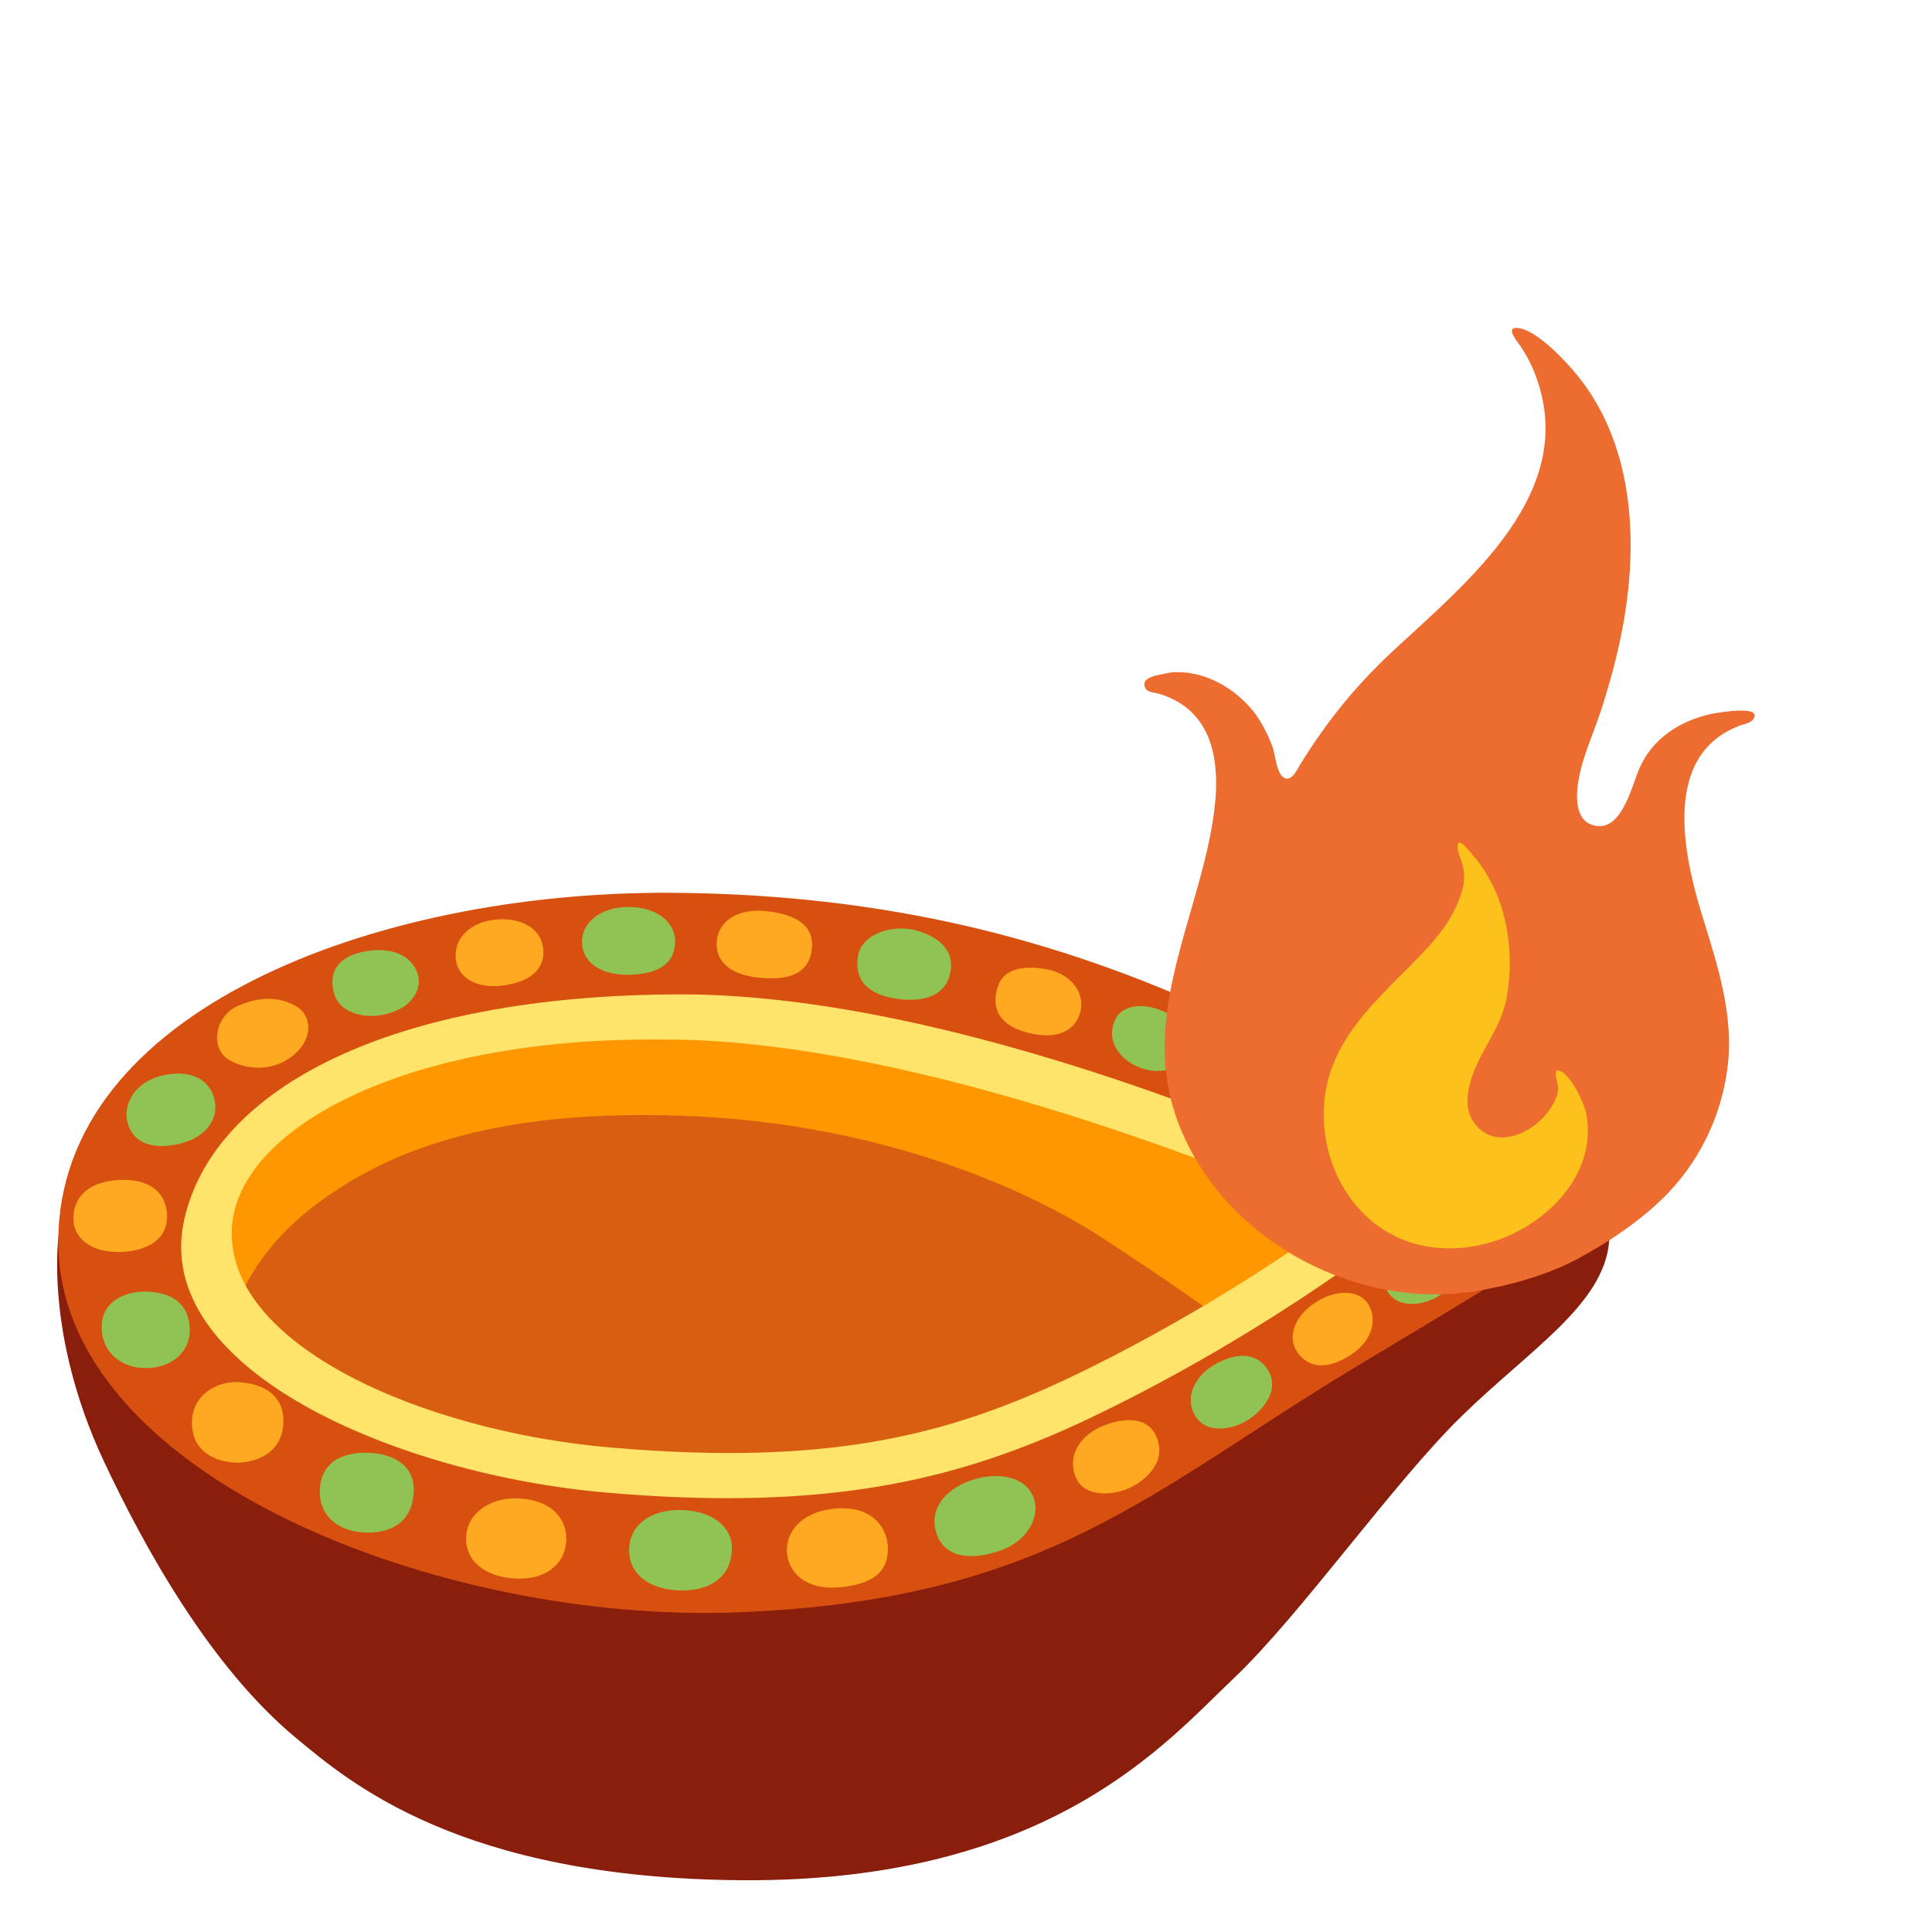 <?xml version="1.0" encoding="UTF-8" standalone="no"?>
<!-- Generator: Adobe Illustrator 25.2.3, SVG Export Plug-In . SVG Version: 6.00 Build 0)  -->

<svg
   version="1.1"
   id="Layer_2"
   x="0px"
   y="0px"
   viewBox="0 0 128 128"
   style="enable-background:new 0 0 128 128;"
   xml:space="preserve"
   sodipodi:docname="emoji_u1fa94.svg"
   inkscape:version="1.2.2 (732a01da63, 2022-12-09)"
   xmlns:inkscape="http://www.inkscape.org/namespaces/inkscape"
   xmlns:sodipodi="http://sodipodi.sourceforge.net/DTD/sodipodi-0.dtd"
   xmlns="http://www.w3.org/2000/svg"
   xmlns:svg="http://www.w3.org/2000/svg"><defs
   id="defs37098" /><sodipodi:namedview
   id="namedview37096"
   pagecolor="#ffffff"
   bordercolor="#000000"
   borderopacity="0.25"
   inkscape:showpageshadow="2"
   inkscape:pageopacity="0.0"
   inkscape:pagecheckerboard="0"
   inkscape:deskcolor="#d1d1d1"
   showgrid="false"
   inkscape:zoom="4.2421875"
   inkscape:cx="48.913444"
   inkscape:cy="63.882136"
   inkscape:window-width="1366"
   inkscape:window-height="697"
   inkscape:window-x="-8"
   inkscape:window-y="-8"
   inkscape:window-maximized="1"
   inkscape:current-layer="Layer_2" />
<path
   style="fill:#891E0D;"
   d="M56.1,81.32c-0.6,0.24-52.2,0.39-52.2,0.39s-1.02,6.57,2.98,15.1c2.7,5.75,7.07,13.65,12.75,18.35  c3.46,2.86,10.84,9.29,29.55,9.41c20.38,0.13,28.12-9.18,32.53-13.35c4.41-4.17,10.61-12.99,15.13-17.4s9.41-7.39,9.77-11.56  c0.36-4.17-2.74-4.29-2.74-4.29L56.1,81.32z"
   id="path37011" />
<path
   style="fill:#D75010;"
   d="M48.95,106.82c20.49-0.82,27.29-8.1,40.99-16.33c11.74-7.04,16.21-9.65,16.21-11.44  s-10.79-5.11-17.04-7.98c-8.82-4.05-21.81-11.8-44.69-11.92c-19.67-0.1-40.56,7.87-40.56,23.12  C3.87,97.76,29.18,107.61,48.95,106.82z"
   id="path37013" />
<path
   style="fill:#FE9700;"
   d="M35.79,67.38l-9.91,2.34L15.22,75.8l-1.17,6.82l1.81,2.98l66.29,0.96l9.06-6.29  c0,0-3.52-1.81-4.16-2.24c-0.64-0.43-24.3-8.42-24.62-8.31C62.11,69.83,35.79,67.38,35.79,67.38z"
   id="path37015" />
<path
   style="fill:#D85F11;"
   d="M15.54,86.99c0,0,0.85-3.75,5.33-7.14c4.37-3.3,11.34-6.55,25.21-5.89  c12.77,0.61,22.32,5.03,26.9,8.02c4.58,2.98,7.99,5.44,7.99,5.44l-13.32,6.82l-16.52,4.16c0,0-23.34-2.34-24.41-3.3  C25.66,94.13,15.54,86.99,15.54,86.99z"
   id="path37017" />

<g
   id="g37023">
	<path
   style="fill:#FFE36A;"
   d="M48.2,99.26c-2.47,0-5.12-0.12-8.02-0.37c-13.89-1.2-30.17-8.17-27.98-18.06   c1.93-8.72,13.68-14.91,32.82-14.95c20.26-0.04,46.25,12.5,47.35,13.01c0,0,1.07,0.43,1.14,1.11c0.07,0.75-0.84,1.42-0.84,1.42   c-0.32,0.26-8.02,6.39-19.13,11.89C66.22,96.94,59.07,99.26,48.2,99.26z M43.19,68.87c-16.75,0-27.39,6.03-27.82,12.4   C14.84,89.1,28.04,94.83,40.44,95.9c15.03,1.3,23.03-0.95,31.77-5.28c7.57-3.75,13.62-7.88,16.58-10.04   c-6.84-2.97-27.61-11.39-43.83-11.7C44.37,68.87,43.77,68.87,43.19,68.87z"
   id="path37021" />
</g>

<path
   style="fill:#FFA821;"
   d="M4.86,80.61c-0.06,1.44,1.22,2.44,3.27,2.33c1.78-0.1,3-0.93,2.94-2.44  c-0.06-1.39-1.03-2.34-2.88-2.33C6.08,78.17,4.92,79.15,4.86,80.61z"
   id="path37027" />
<path
   style="fill:#FFA821;"
   d="M15.83,91.57c-1.33-0.1-3.22,0.78-3.11,2.88s2.22,2.55,3.33,2.44c1.21-0.12,2.59-0.78,2.72-2.5  C18.88,92.96,18.1,91.74,15.83,91.57z"
   id="path37029" />
<path
   style="fill:#FFA821;"
   d="M34.12,99.27c-1.5-0.02-3.24,0.89-3.24,2.68c0,1.62,1.47,2.61,3.49,2.64  c1.96,0.03,3.19-1.14,3.15-2.71C37.5,100.77,36.7,99.3,34.12,99.27z"
   id="path37031" />
<path
   style="fill:#FFA821;"
   d="M55.31,99.95c-2.29,0.22-3.27,1.6-3.17,2.93c0.1,1.33,1.29,2.5,3.52,2.28  c2.62-0.25,3.22-1.39,3.16-2.69S57.74,99.72,55.31,99.95z"
   id="path37033" />
<path
   style="fill:#FFA821;"
   d="M72.89,94.55c-1.58,0.72-2.25,2.24-1.5,3.55c0.65,1.14,2.66,1.03,3.91,0.23  c1.24-0.8,1.92-1.97,1.24-3.31C75.95,93.87,74.39,93.87,72.89,94.55z"
   id="path37035" />
<path
   style="fill:#FFA821;"
   d="M85.99,89.64c0.98,1.32,2.51,0.85,3.72-0.03c1.18-0.86,1.56-2.18,0.95-3.19  c-0.62-1.01-2.18-1.01-3.55-0.1S85.24,88.63,85.99,89.64z"
   id="path37037" />
<path
   style="fill:#FFA821;"
   d="M96.81,81.61c0.88,0.95,2.43,0.9,3.72,0.07c1.4-0.91,1.63-2.22,0.75-2.84s-2.16-0.64-3.42,0.03  C97.13,79.26,95.9,80.63,96.81,81.61z"
   id="path37039" />
<path
   style="fill:#FFA821;"
   d="M66.15,65.25c-0.46,1.21-0.26,2.64,2.02,3.19c2.28,0.55,3.21-0.48,3.42-1.47  c0.26-1.21-0.59-2.41-2.18-2.74C67.81,63.92,66.55,64.2,66.15,65.25z"
   id="path37041" />
<path
   style="fill:#FFA821;"
   d="M47.5,62.28c-0.15,1.19,0.59,2.31,2.93,2.51s3.29-0.63,3.37-2.09c0.09-1.69-1.61-2.19-3.1-2.34  C49.13,60.2,47.68,60.83,47.5,62.28z"
   id="path37043" />
<path
   style="fill:#FFA821;"
   d="M30.19,63.49c0.09,1.18,1.26,2.08,3.22,1.79c1.96-0.29,2.77-1.27,2.56-2.56  c-0.21-1.28-1.52-1.93-3.07-1.8C31.3,61.04,30.08,62.05,30.19,63.49z"
   id="path37045" />
<path
   style="fill:#FFA821;"
   d="M15.81,66.62c-1.59,0.66-1.92,2.84-0.65,3.59s2.97,0.73,4.2-0.23c1.46-1.14,1.31-2.76,0.2-3.35  C18.37,65.99,17.16,66.06,15.81,66.62z"
   id="path37047" />
<path
   style="fill:#91C354;"
   d="M8.45,74.38c0.34,1.22,1.43,1.83,3.35,1.42c1.75-0.37,2.68-1.56,2.43-2.87  c-0.26-1.31-1.48-2.13-3.45-1.68C8.86,71.69,8.13,73.24,8.45,74.38z"
   id="path37049" />
<path
   style="fill:#91C354;"
   d="M6.74,88.08c0.08,1.6,1.36,2.56,2.92,2.56c1.63,0,2.95-1,2.91-2.59c-0.05-1.71-1.21-2.44-2.93-2.48  C8.44,85.55,6.64,86.13,6.74,88.08z"
   id="path37051" />
<path
   style="fill:#91C354;"
   d="M21.19,98.67c-0.09,1.87,1.38,2.87,3.17,2.87c1.79,0,2.96-0.88,3.05-2.67  c0.1-1.79-1.36-2.59-3.09-2.62C22.6,96.21,21.27,96.93,21.19,98.67z"
   id="path37053" />
<path
   style="fill:#91C354;"
   d="M41.68,102.82c0.06,1.5,1.38,2.49,3.33,2.55c1.99,0.07,3.47-0.89,3.48-2.78  c0.01-1.52-1.4-2.55-3.52-2.55C43.01,100.04,41.61,101.13,41.68,102.82z"
   id="path37055" />
<path
   style="fill:#91C354;"
   d="M62.07,101.66c0.53,1.51,2.22,1.76,4.17,1.08c1.96-0.68,2.66-2.35,2.25-3.49  c-0.52-1.43-2.31-1.73-3.95-1.24C62.91,98.5,61.42,99.8,62.07,101.66z"
   id="path37057" />
<path
   style="fill:#91C354;"
   d="M80.37,90.47c-1.23,0.76-1.92,2.15-1.17,3.36c0.75,1.21,2.54,0.91,3.61,0.16  c1.18-0.82,1.99-2.18,1.08-3.39C82.91,89.31,81.32,89.89,80.37,90.47z"
   id="path37059" />
<path
   style="fill:#91C354;"
   d="M92.86,82.66c-1.23,0.74-1.57,2.15-0.78,3.12c0.74,0.91,2.35,0.69,3.3,0.04  c0.95-0.65,1.53-2.14,0.49-3.13C95.1,81.95,93.85,82.07,92.86,82.66z"
   id="path37061" />
<path
   style="fill:#91C354;"
   d="M73.92,67.48c-0.72,1.47,0.26,2.74,1.63,3.26c1.37,0.52,2.61,0.03,3.03-0.78s0.16-2.31-1.6-3  C75.23,66.27,74.21,66.89,73.92,67.48z"
   id="path37063" />
<path
   style="fill:#91C354;"
   d="M56.83,63.43c-0.23,1.7,0.9,2.53,2.72,2.76c1.78,0.22,3.17-0.28,3.43-1.86  c0.26-1.6-1.14-2.44-2.51-2.74C59.09,61.3,57.04,61.84,56.83,63.43z"
   id="path37065" />
<path
   style="fill:#91C354;"
   d="M38.56,62.39c0,1.4,1.3,2.23,3.11,2.19c1.99-0.04,3.07-0.77,3.06-2.23c-0.01-1.31-1.29-2.26-3.1-2.26  C39.77,60.09,38.56,61.13,38.56,62.39z"
   id="path37067" />
<path
   style="fill:#91C354;"
   d="M24.1,63.05c-2.37,0.47-2.23,2.13-1.89,2.98c0.39,0.98,1.75,1.5,3.22,1.19  c1.97-0.41,2.64-1.83,2.18-2.87C27.07,63.11,25.67,62.74,24.1,63.05z"
   id="path37069" />
<radialGradient
   id="SVGID_1_"
   cx="93.645"
   cy="9.376"
   r="57.576"
   gradientUnits="userSpaceOnUse">
	<stop
   offset="0.418"
   style="stop-color:#FFCF18"
   id="stop37071" />
	<stop
   offset="0.601"
   style="stop-color:#FFCC16"
   id="stop37073" />
	<stop
   offset="0.744"
   style="stop-color:#FEC212"
   id="stop37075" />
	<stop
   offset="0.873"
   style="stop-color:#FDB10A"
   id="stop37077" />
	<stop
   offset="0.982"
   style="stop-color:#FC9D00"
   id="stop37079" />
</radialGradient>



<radialGradient
   id="SVGID_2_"
   cx="91.377"
   cy="51.143"
   r="49.412"
   gradientTransform="matrix(0.016 -1 0.741 0.012 52.002 141.895)"
   gradientUnits="userSpaceOnUse">
	<stop
   offset="0.184"
   style="stop-color:#FFD874"
   id="stop37088" />
	<stop
   offset="1"
   style="stop-color:#FFD874;stop-opacity:0"
   id="stop37090" />
</radialGradient>

<g
   id="g11658"
   transform="matrix(0.502,0,0,0.502,63.902,21.614)"
   style="stroke-width:1.992"><path
     d="m 98.59,51.16 c -4.23,0.92 -7.88,3.28 -9.59,7.35 -1.03,2.47 -2.47,8.85 -6.42,7.2 -1.89,-0.78 -1.86,-3.49 -1.64,-5.18 0.47,-3.47 2.03,-6.64 3.1,-9.94 1.1,-3.42 2.05,-6.86 2.73,-10.4 C 89.05,28.47 88.42,14.97 80.13,5.6 78.73,4 75.2,0.3 72.87,0.22 c -1.44,-0.04 -0.02,1.66 0.38,2.23 0.81,1.17 1.49,2.44 2.01,3.77 6.13,15.64 -8.98,27.55 -18.91,36.82 -4.76,4.45 -8.56,9.17 -11.98,14.68 -0.34,0.53 -1.09,2.31 -2.06,1.94 -1.15,-0.44 -1.27,-3.07 -1.63,-4.05 -0.68,-1.88 -1.73,-3.93 -3.08,-5.4 -2.61,-2.86 -6.26,-4.79 -10.21,-4.53 -0.15,0.01 -0.58,0.08 -1.11,0.2 -0.83,0.18 -3.05,0.47 -2.45,1.81 0.31,0.69 1.22,0.63 1.87,0.82 8.34,2.56 8.15,11.3 6.8,18.32 -2.44,12.78 -9.2,24.86 -4.4,38 5.66,15.49 23.38,25.16 39.46,22.5 4.39,-0.72 9.45,-2.14 13.39,-4.26 4.19,-2.26 8.78,-5.35 12.05,-8.83 4.21,-4.47 6.89,-10.2 7.68,-16.27 0.93,-7.02 -1.31,-13.64 -3.35,-20.27 -2.46,-8 -5.29,-21.06 4.93,-24.97 0.5,-0.2 1.5,-0.35 1.85,-0.88 1.3,-1.94 -4.94,-0.81 -5.52,-0.69 z"
     style="fill:#ed6c30;stroke-width:1.992"
     id="path11654" /><path
     d="m 68.13,106.07 c 2.12,1.78 5.09,0.91 7.09,-0.61 1.07,-0.81 1.99,-1.85 2.59,-3.06 0.25,-0.52 0.54,-1.18 0.54,-1.77 0,-0.79 -0.47,-1.57 -0.27,-2.38 1.68,-0.33 3.76,4.5 3.97,5.62 1.68,8.83 -6.64,16.11 -14.67,17.52 -13.55,2.37 -21.34,-9.5 -19.78,-20.04 0.97,-6.56 5.37,-11.07 9.85,-15.57 3.71,-3.73 7.15,-6.93 8.35,-11.78 0.21,-0.86 0.16,-2.18 -0.09,-3.03 -0.21,-0.73 -0.61,-1.4 -0.63,-2.19 -0.06,-1.66 1.55,0.51 1.92,0.93 4.46,5.03 5.73,12.46 4.54,18.96 -0.77,4.2 -3.77,7.2 -4.82,11.22 -0.61,2.29 -0.55,4.52 1.41,6.18 z"
     style="fill:#fcc21b;stroke-width:1.992"
     id="path11656" /></g></svg>
